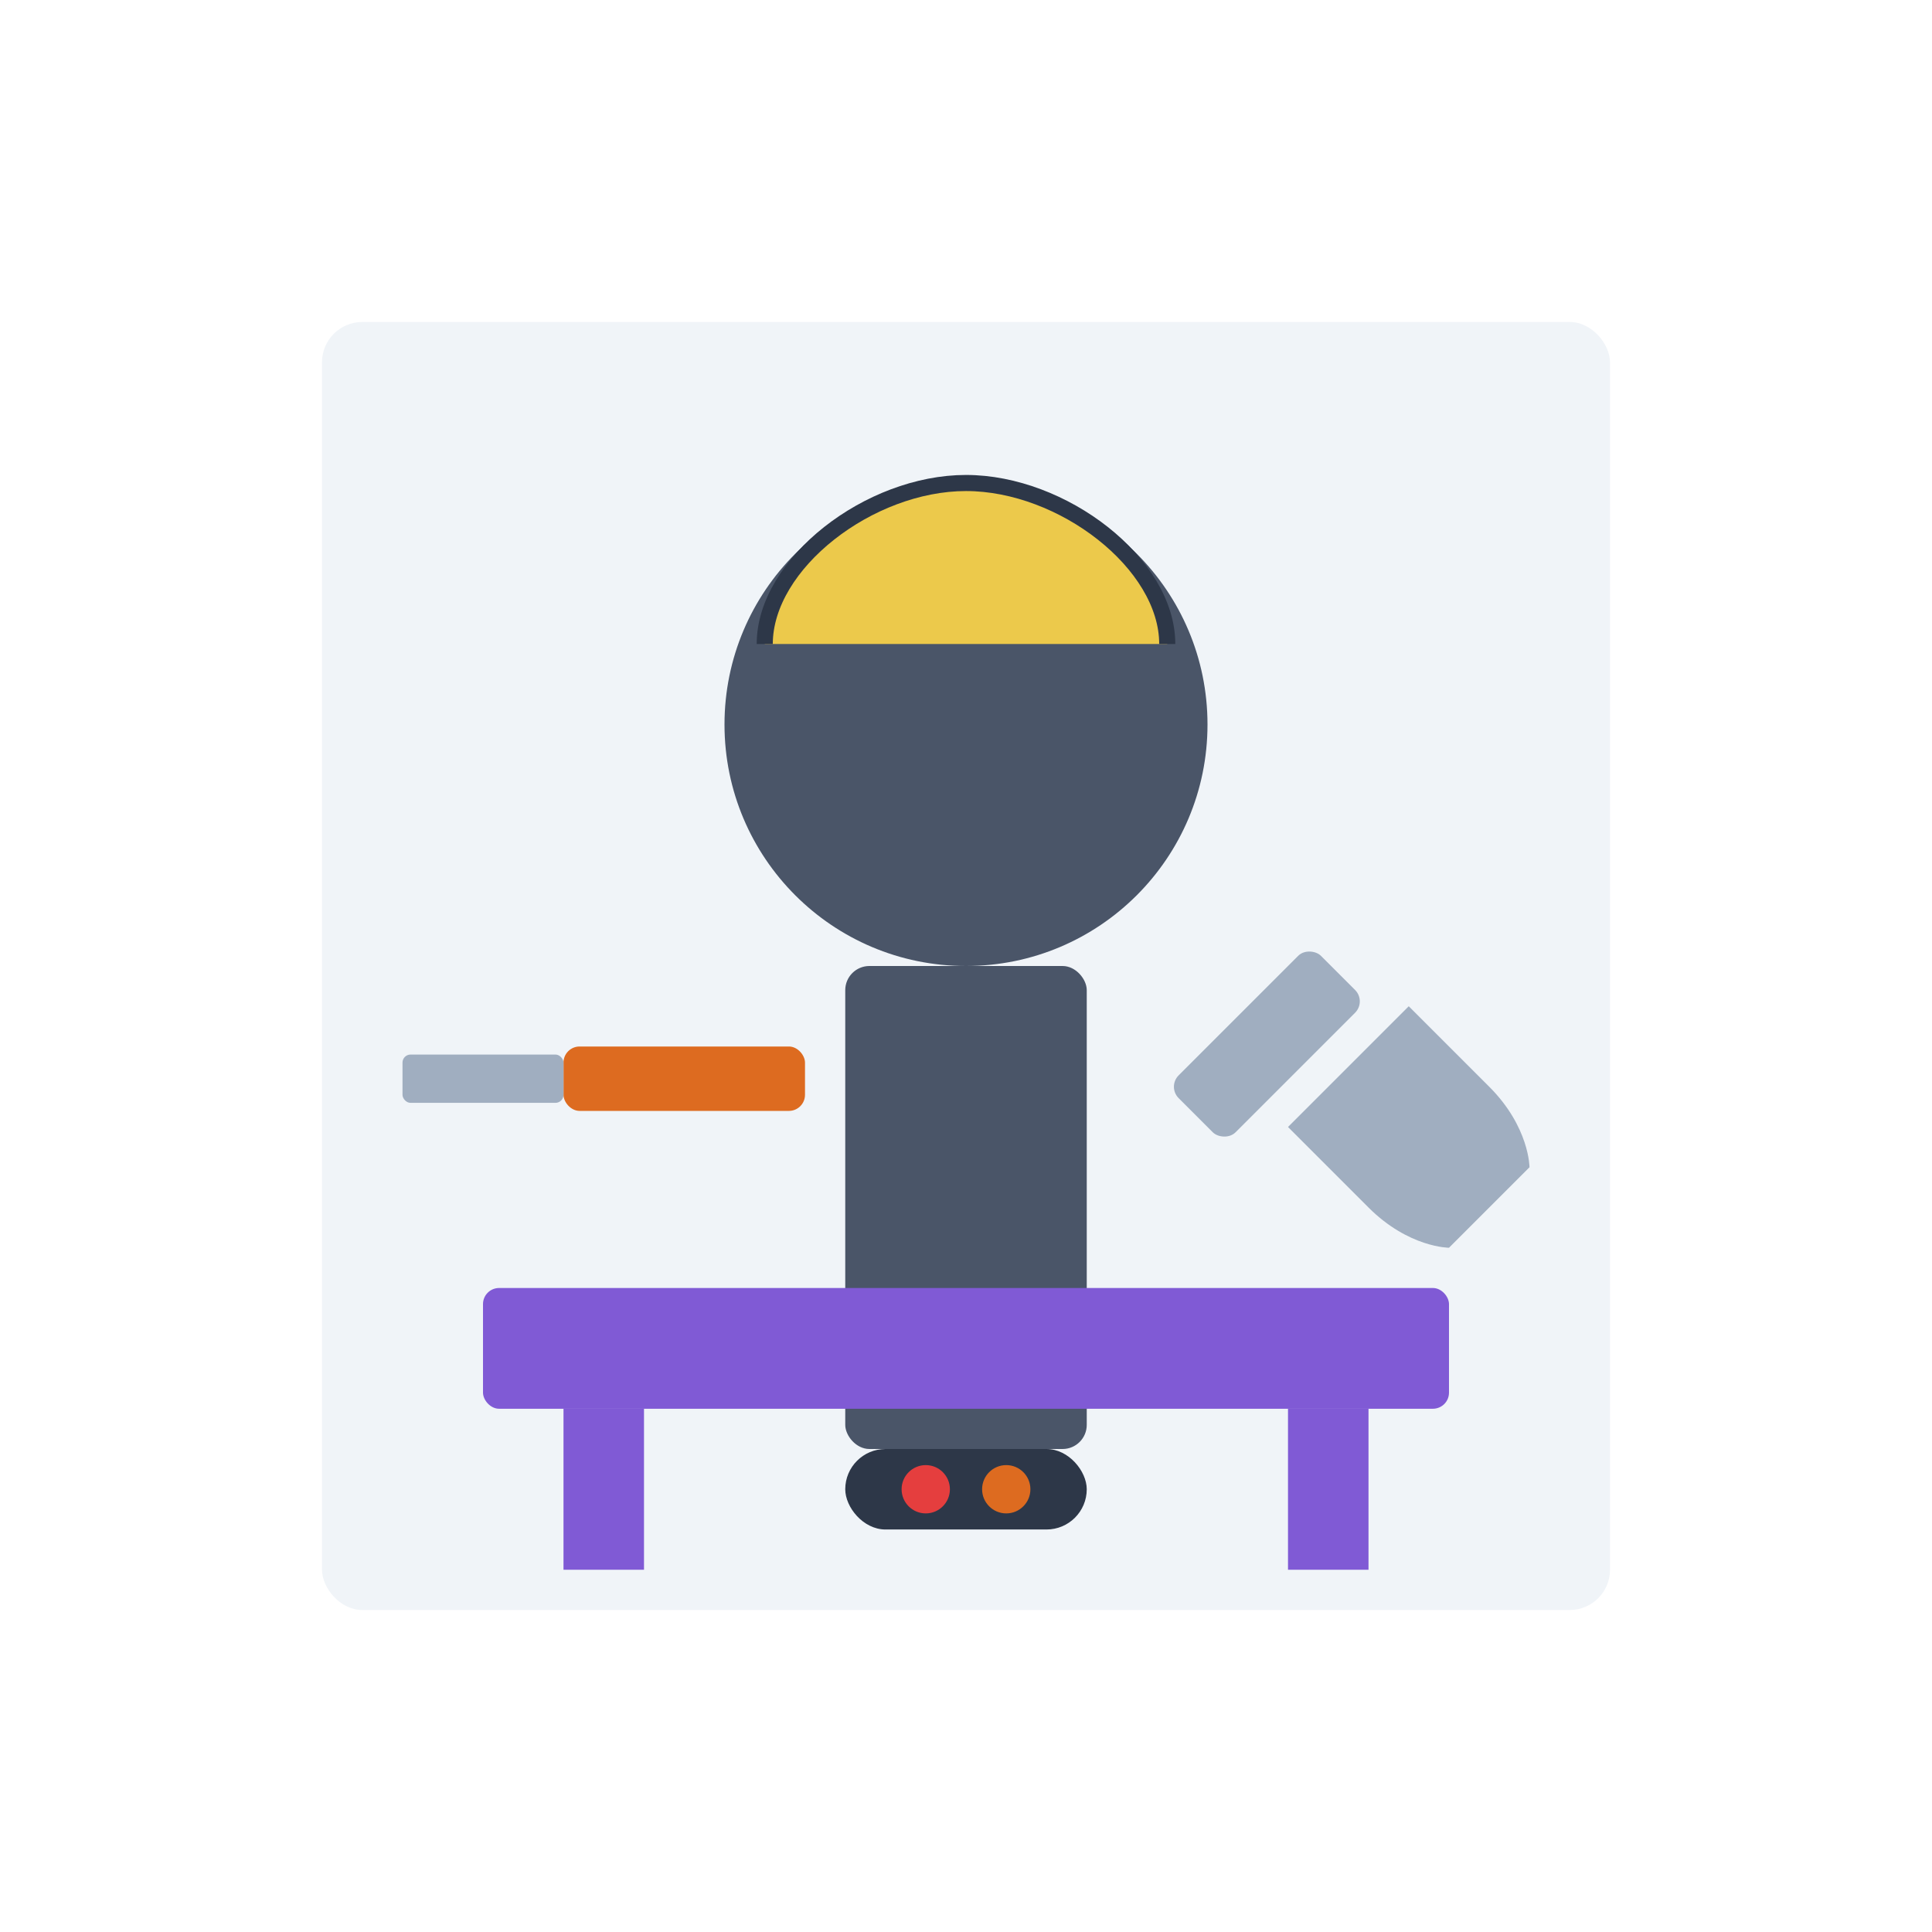 <?xml version="1.0" encoding="UTF-8" standalone="no"?>
<svg width="240" height="240" viewBox="0 0 240 240" fill="none" xmlns="http://www.w3.org/2000/svg">
  <!-- Background -->
  <rect x="40" y="40" width="160" height="160" rx="5" fill="#F0F4F8" />
  
  <!-- Person Silhouette -->
  <circle cx="120" cy="90" r="30" fill="#4A5568" />  <!-- Head -->
  <rect x="105" y="120" width="30" height="60" rx="3" fill="#4A5568" />  <!-- Body -->
  
  <!-- Tools -->
  <!-- Screwdriver -->
  <rect x="70" y="130" width="30" height="8" rx="2" fill="#DD6B20" />  <!-- Handle -->
  <rect x="50" y="131" width="20" height="6" rx="1" fill="#A0AEC0" />  <!-- Metal part -->
  
  <!-- Wrench -->
  <path d="M175 125C175 125 180 130 185 135C190 140 190 145 190 145L180 155C180 155 175 155 170 150C165 145 160 140 160 140L175 125Z" fill="#A0AEC0" />
  <rect x="145" y="135" width="25" height="10" rx="2" transform="rotate(-45 145 135)" fill="#A0AEC0" />
  
  <!-- Furniture -->
  <rect x="60" y="160" width="120" height="15" rx="2" fill="#805AD5" />  <!-- Shelf -->
  <rect x="70" y="175" width="10" height="20" fill="#805AD5" />  <!-- Leg 1 -->
  <rect x="160" y="175" width="10" height="20" fill="#805AD5" />  <!-- Leg 2 -->
  
  <!-- Tools on belt -->
  <rect x="105" y="180" width="30" height="10" rx="5" fill="#2D3748" />  <!-- Tool belt -->
  <circle cx="115" cy="185" r="3" fill="#E53E3E" />  <!-- Tool 1 -->
  <circle cx="125" cy="185" r="3" fill="#DD6B20" />  <!-- Tool 2 -->
  
  <!-- Hard Hat -->
  <path d="M95 80C95 70 108 60 120 60C132 60 145 70 145 80" fill="#ECC94B" stroke="#2D3748" stroke-width="2" />
</svg>